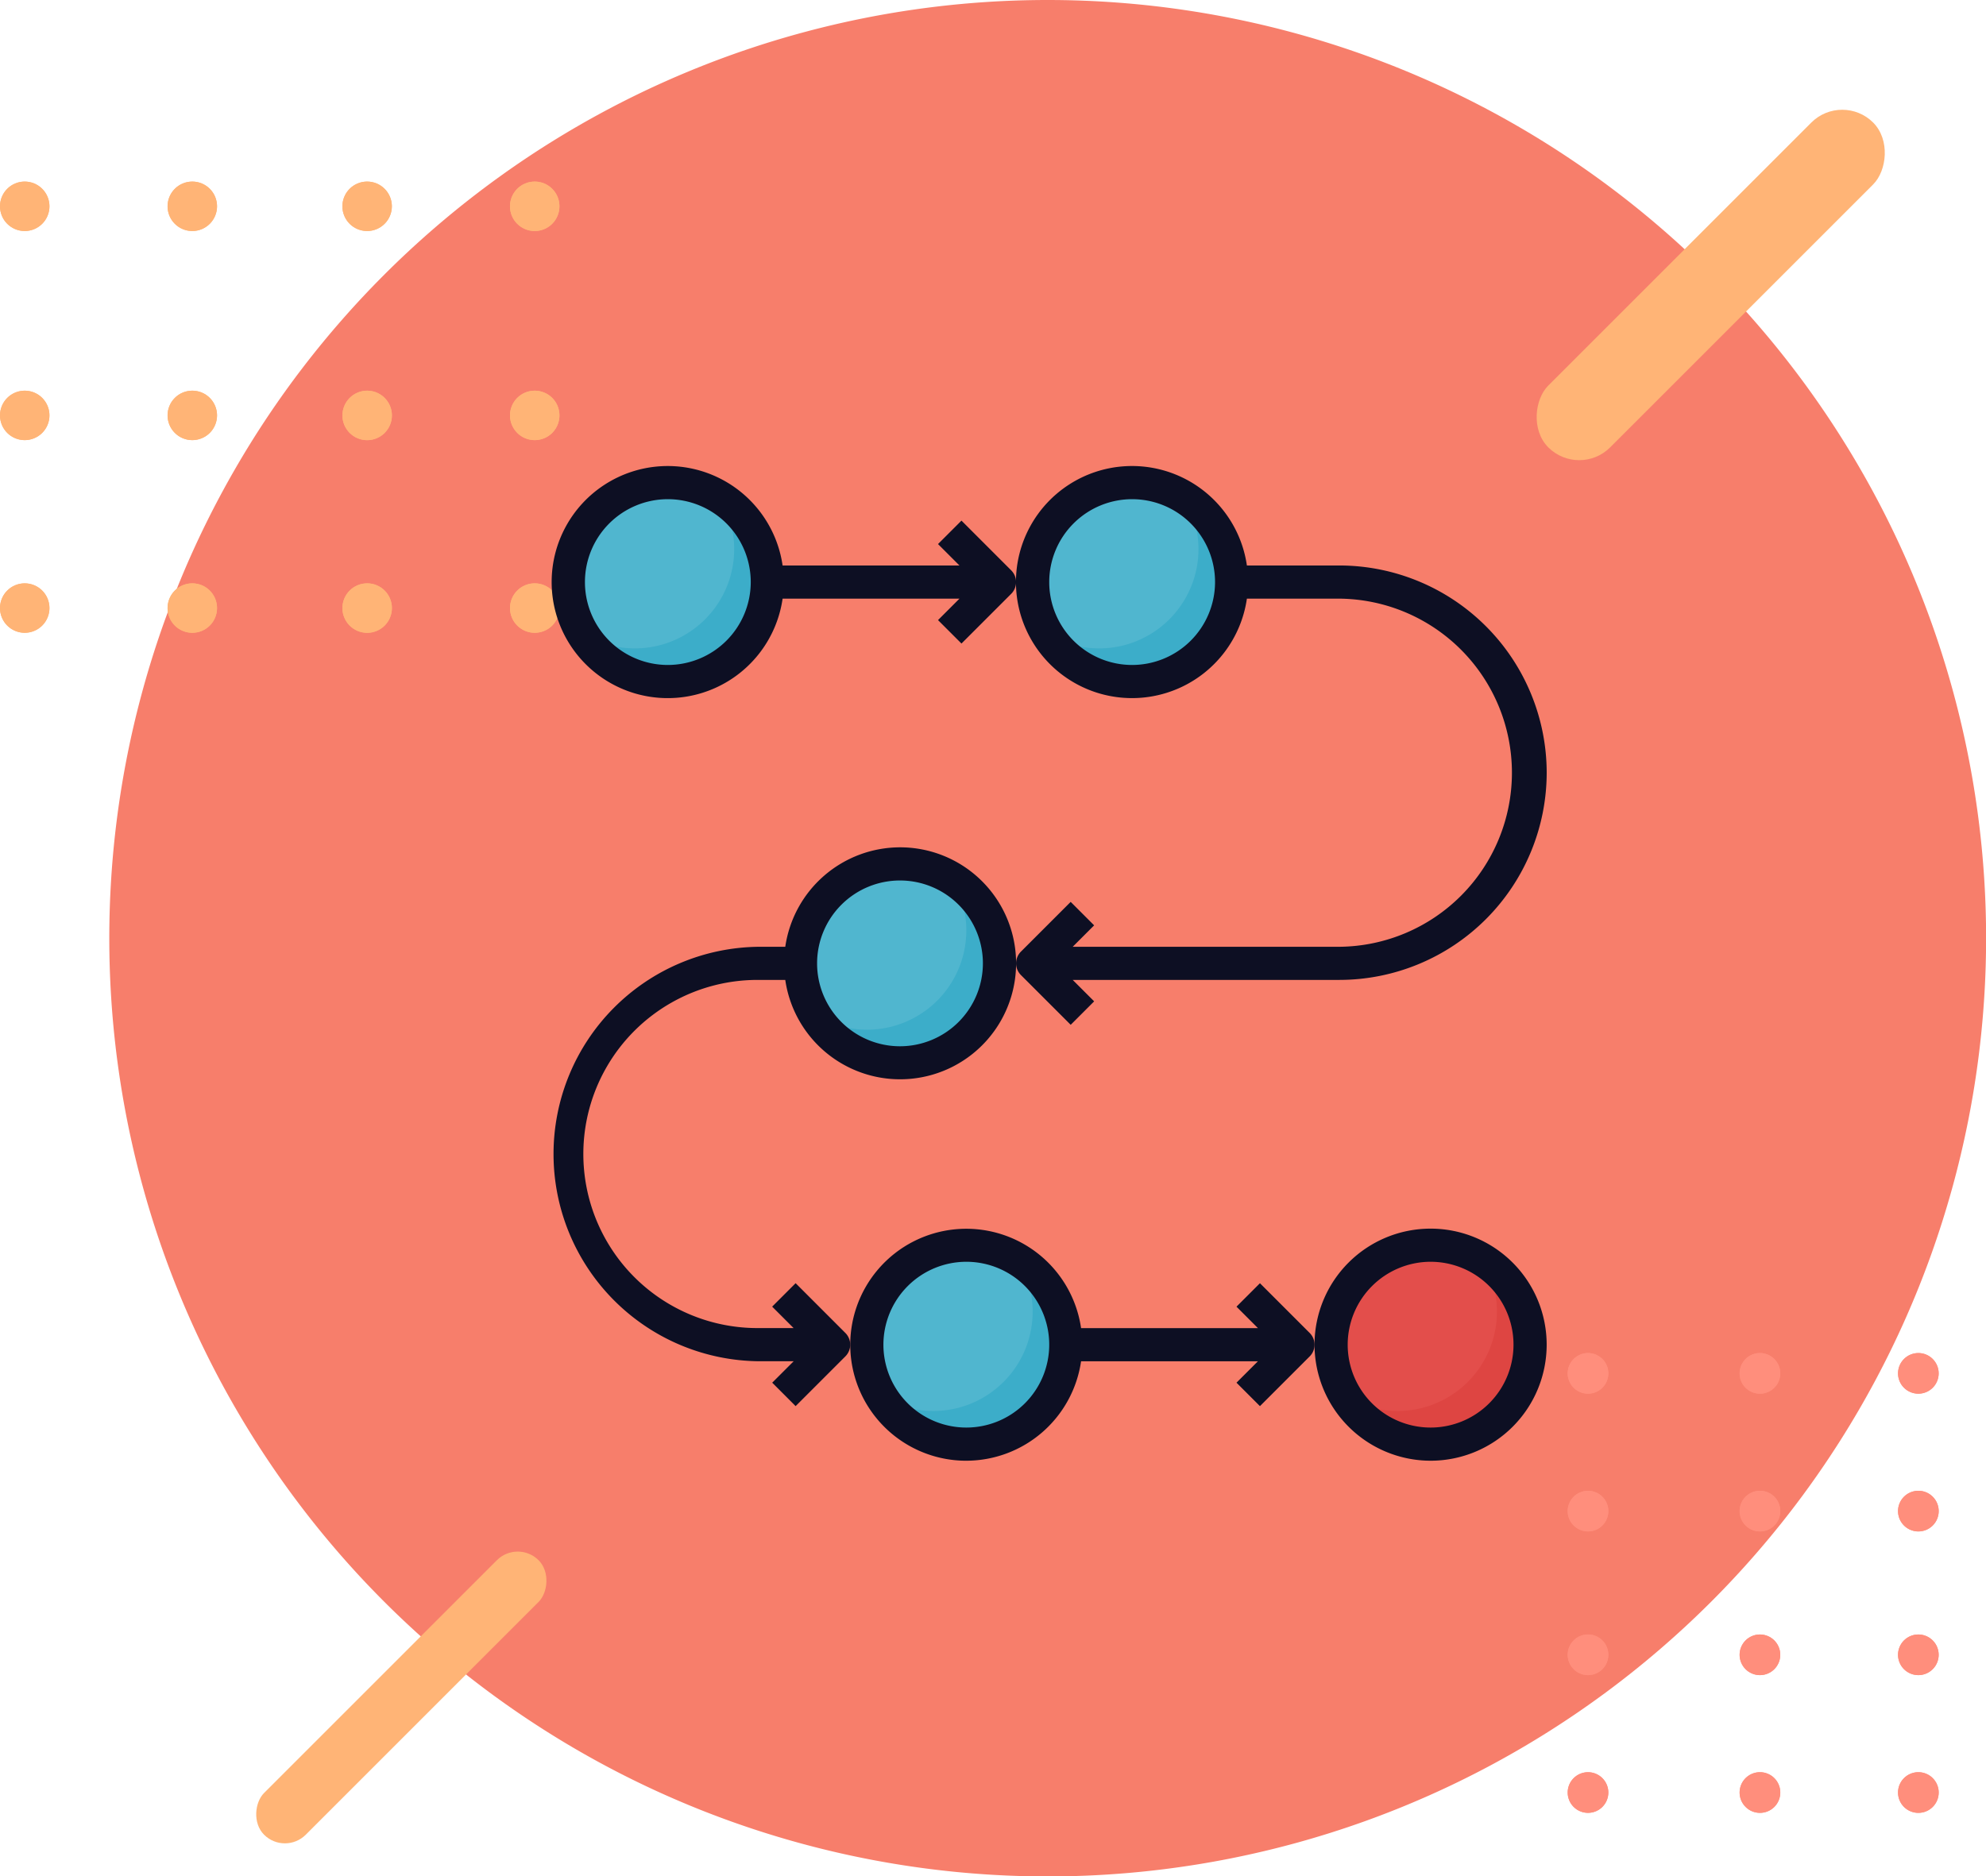<svg xmlns="http://www.w3.org/2000/svg" xmlns:xlink="http://www.w3.org/1999/xlink" width="134.389" height="126.993" viewBox="0 0 134.389 126.993">
  <defs>
    <clipPath id="clip-path">
      <path id="Trazado_814206" data-name="Trazado 814206" d="M0,1.376A1.376,1.376,0,1,0,1.375,0,1.375,1.375,0,0,0,0,1.376" fill="#ff8e7c"/>
    </clipPath>
    <clipPath id="clip-path-2">
      <path id="Trazado_814208" data-name="Trazado 814208" d="M0,1.376A1.376,1.376,0,1,0,1.376,0h0A1.377,1.377,0,0,0,0,1.376" fill="#ff8e7c"/>
    </clipPath>
    <clipPath id="clip-path-3">
      <path id="Trazado_814210" data-name="Trazado 814210" d="M1.375,0A1.375,1.375,0,1,0,2.751,1.376,1.375,1.375,0,0,0,1.375,0Z" fill="#ff8e7c"/>
    </clipPath>
    <clipPath id="clip-path-4">
      <path id="Trazado_814212" data-name="Trazado 814212" d="M0,1.376A1.375,1.375,0,1,0,1.375,0,1.375,1.375,0,0,0,0,1.376" fill="#ff8e7c"/>
    </clipPath>
    <clipPath id="clip-path-6">
      <path id="Trazado_814216" data-name="Trazado 814216" d="M1.375,0A1.375,1.375,0,1,0,2.75,1.376,1.375,1.375,0,0,0,1.375,0Z" fill="#ff8e7c"/>
    </clipPath>
    <clipPath id="clip-path-7">
      <path id="Trazado_814218" data-name="Trazado 814218" d="M0,1.376A1.376,1.376,0,1,0,1.375,0,1.376,1.376,0,0,0,0,1.376" fill="#ff8e7c"/>
    </clipPath>
    <clipPath id="clip-path-13">
      <path id="Trazado_814230" data-name="Trazado 814230" d="M1074.25,1088.088a1.673,1.673,0,1,0,1.673-1.674,1.673,1.673,0,0,0-1.673,1.674" transform="translate(-1074.25 -1086.414)" fill="#ffb476"/>
    </clipPath>
    <clipPath id="clip-path-14">
      <path id="Trazado_814232" data-name="Trazado 814232" d="M1074.25,1053.176a1.673,1.673,0,1,0,1.673-1.673h0a1.675,1.675,0,0,0-1.673,1.673" transform="translate(-1074.25 -1051.503)" fill="#ffb476"/>
    </clipPath>
    <clipPath id="clip-path-15">
      <path id="Trazado_814234" data-name="Trazado 814234" d="M1075.924,1013.613a1.673,1.673,0,1,0,1.673,1.674A1.673,1.673,0,0,0,1075.924,1013.613Z" transform="translate(-1074.251 -1013.613)" fill="#ffb476"/>
    </clipPath>
    <clipPath id="clip-path-16">
      <path id="Trazado_814236" data-name="Trazado 814236" d="M1104.611,1088.088a1.673,1.673,0,1,0,1.673-1.674,1.672,1.672,0,0,0-1.673,1.674" transform="translate(-1104.611 -1086.414)" fill="#ffb476"/>
    </clipPath>
    <clipPath id="clip-path-17">
      <path id="Trazado_814238" data-name="Trazado 814238" d="M1104.611,1053.176a1.673,1.673,0,1,0,1.673-1.673,1.673,1.673,0,0,0-1.673,1.673" transform="translate(-1104.611 -1051.503)" fill="#ffb476"/>
    </clipPath>
    <clipPath id="clip-path-18">
      <path id="Trazado_814240" data-name="Trazado 814240" d="M1106.285,1013.613a1.673,1.673,0,1,0,1.673,1.673A1.672,1.672,0,0,0,1106.285,1013.613Z" transform="translate(-1104.613 -1013.613)" fill="#ffb476"/>
    </clipPath>
    <clipPath id="clip-path-19">
      <path id="Trazado_814242" data-name="Trazado 814242" d="M1136.285,1088.088a1.674,1.674,0,1,0,1.673-1.674,1.674,1.674,0,0,0-1.673,1.674" transform="translate(-1136.285 -1086.414)" fill="#ffb476"/>
    </clipPath>
    <clipPath id="clip-path-20">
      <path id="Trazado_814244" data-name="Trazado 814244" d="M1136.285,1053.176a1.674,1.674,0,1,0,1.674-1.673h0a1.676,1.676,0,0,0-1.673,1.673" transform="translate(-1136.285 -1051.503)" fill="#ffb476"/>
    </clipPath>
    <clipPath id="clip-path-21">
      <path id="Trazado_814246" data-name="Trazado 814246" d="M1137.959,1013.613a1.673,1.673,0,1,0,1.673,1.674A1.673,1.673,0,0,0,1137.959,1013.613Z" transform="translate(-1136.287 -1013.613)" fill="#ffb476"/>
    </clipPath>
    <clipPath id="clip-path-22">
      <path id="Trazado_814248" data-name="Trazado 814248" d="M1166.647,1088.088a1.673,1.673,0,1,0,1.672-1.674,1.672,1.672,0,0,0-1.672,1.674" transform="translate(-1166.647 -1086.414)" fill="#ffb476"/>
    </clipPath>
    <clipPath id="clip-path-23">
      <path id="Trazado_814250" data-name="Trazado 814250" d="M1166.647,1053.176a1.673,1.673,0,1,0,1.672-1.673,1.672,1.672,0,0,0-1.672,1.673" transform="translate(-1166.647 -1051.503)" fill="#ffb476"/>
    </clipPath>
    <clipPath id="clip-path-24">
      <path id="Trazado_814252" data-name="Trazado 814252" d="M1168.32,1013.613a1.673,1.673,0,1,0,1.673,1.673A1.672,1.672,0,0,0,1168.32,1013.613Z" transform="translate(-1166.648 -1013.613)" fill="#ffb476"/>
    </clipPath>
  </defs>
  <g id="Grupo_1070562" data-name="Grupo 1070562" transform="translate(7066 7901.203)">
    <g id="Grupo_1070269" data-name="Grupo 1070269" transform="translate(-1437 454)">
      <g id="Grupo_1070267" data-name="Grupo 1070267" transform="translate(0 346)">
        <g id="Grupo_1070258" data-name="Grupo 1070258" transform="translate(0 628)">
          <g id="Grupo_1070193" data-name="Grupo 1070193" transform="translate(-6734 -11701)">
            <g id="Grupo_1068156" data-name="Grupo 1068156" transform="translate(1105 2371.797)">
              <g id="Grupo_1068103" data-name="Grupo 1068103" transform="translate(0)">
                <path id="Trazado_814254" data-name="Trazado 814254" d="M63.5,0A63.5,63.5,0,1,1,0,63.5,63.5,63.5,0,0,1,63.5,0Z" transform="translate(7.396)" fill="#f77e6b"/>
                <g id="Grupo_1068128" data-name="Grupo 1068128" transform="translate(106.083 122.697) rotate(-90)">
                  <g id="Group_881454" data-name="Group 881454" transform="translate(0 22.353)">
                    <g id="Grupo_1068105" data-name="Grupo 1068105" transform="translate(0 0)">
                      <path id="Trazado_814205" data-name="Trazado 814205" d="M0,1.376A1.376,1.376,0,1,0,1.375,0,1.375,1.375,0,0,0,0,1.376" fill="#ff8e7c"/>
                      <g id="Grupo_1068104" data-name="Grupo 1068104" clip-path="url(#clip-path)">
                        <g id="Group_881453" data-name="Group 881453" transform="translate(0 0)">
                          <rect id="Rectangle_298909" data-name="Rectangle 298909" width="2.751" height="2.751" fill="#ff8e7c"/>
                        </g>
                      </g>
                    </g>
                  </g>
                  <g id="Group_881456" data-name="Group 881456" transform="translate(0 11.634)">
                    <g id="Grupo_1068107" data-name="Grupo 1068107" transform="translate(0 0)">
                      <path id="Trazado_814207" data-name="Trazado 814207" d="M0,1.376A1.376,1.376,0,1,0,1.376,0h0A1.377,1.377,0,0,0,0,1.376" fill="#ff8e7c"/>
                      <g id="Grupo_1068106" data-name="Grupo 1068106" clip-path="url(#clip-path-2)">
                        <g id="Group_881455" data-name="Group 881455" transform="translate(0 0)">
                          <rect id="Rectangle_298910" data-name="Rectangle 298910" width="2.751" height="2.751" fill="#ff8e7c"/>
                        </g>
                      </g>
                    </g>
                  </g>
                  <g id="Group_881458" data-name="Group 881458" transform="translate(0 0)">
                    <g id="Grupo_1068109" data-name="Grupo 1068109">
                      <path id="Trazado_814209" data-name="Trazado 814209" d="M1.375,0A1.375,1.375,0,1,0,2.751,1.376,1.375,1.375,0,0,0,1.375,0Z" fill="#ff8e7c"/>
                      <g id="Grupo_1068108" data-name="Grupo 1068108" clip-path="url(#clip-path-3)">
                        <g id="Group_881457" data-name="Group 881457" transform="translate(0 0)">
                          <rect id="Rectangle_298911" data-name="Rectangle 298911" width="2.751" height="2.75" fill="#ff8e7c"/>
                        </g>
                      </g>
                    </g>
                  </g>
                  <g id="Group_881460" data-name="Group 881460" transform="translate(9.322 22.353)">
                    <g id="Grupo_1068111" data-name="Grupo 1068111" transform="translate(0 0)">
                      <path id="Trazado_814211" data-name="Trazado 814211" d="M0,1.376A1.375,1.375,0,1,0,1.375,0,1.375,1.375,0,0,0,0,1.376" fill="#ff8e7c"/>
                      <g id="Grupo_1068110" data-name="Grupo 1068110" clip-path="url(#clip-path-4)">
                        <g id="Group_881459" data-name="Group 881459" transform="translate(0 0)">
                          <rect id="Rectangle_298912" data-name="Rectangle 298912" width="2.751" height="2.751" fill="#ff8e7c"/>
                        </g>
                      </g>
                    </g>
                  </g>
                  <g id="Group_881462" data-name="Group 881462" transform="translate(9.322 11.634)">
                    <g id="Grupo_1068113" data-name="Grupo 1068113" transform="translate(0 0)">
                      <path id="Trazado_814213" data-name="Trazado 814213" d="M0,1.376A1.375,1.375,0,1,0,1.375,0,1.375,1.375,0,0,0,0,1.376" fill="#ff8e7c"/>
                      <g id="Grupo_1068112" data-name="Grupo 1068112" clip-path="url(#clip-path-4)">
                        <g id="Group_881461" data-name="Group 881461" transform="translate(0 0)">
                          <rect id="Rectangle_298913" data-name="Rectangle 298913" width="2.751" height="2.751" fill="#ff8e7c"/>
                        </g>
                      </g>
                    </g>
                  </g>
                  <g id="Group_881464" data-name="Group 881464" transform="translate(9.323 0)">
                    <g id="Grupo_1068115" data-name="Grupo 1068115" transform="translate(0)">
                      <path id="Trazado_814215" data-name="Trazado 814215" d="M1.375,0A1.375,1.375,0,1,0,2.75,1.376,1.375,1.375,0,0,0,1.375,0Z" fill="#ff8e7c"/>
                      <g id="Grupo_1068114" data-name="Grupo 1068114" clip-path="url(#clip-path-6)">
                        <g id="Group_881463" data-name="Group 881463" transform="translate(-0.001 0)">
                          <rect id="Rectangle_298914" data-name="Rectangle 298914" width="2.751" height="2.75" fill="#ff8e7c"/>
                        </g>
                      </g>
                    </g>
                  </g>
                  <g id="Group_881454-2" data-name="Group 881454" transform="translate(19.047 22.353)">
                    <g id="Grupo_1068117" data-name="Grupo 1068117" transform="translate(0 0)">
                      <path id="Trazado_814217" data-name="Trazado 814217" d="M0,1.376A1.376,1.376,0,1,0,1.375,0,1.376,1.376,0,0,0,0,1.376" fill="#ff8e7c"/>
                      <g id="Grupo_1068116" data-name="Grupo 1068116" clip-path="url(#clip-path-7)">
                        <g id="Group_881453-2" data-name="Group 881453" transform="translate(0 0)">
                          <rect id="Rectangle_298909-2" data-name="Rectangle 298909" width="2.751" height="2.751" fill="#ff8e7c"/>
                        </g>
                      </g>
                    </g>
                  </g>
                  <g id="Group_881456-2" data-name="Group 881456" transform="translate(19.047 11.634)">
                    <g id="Grupo_1068119" data-name="Grupo 1068119" transform="translate(0 0)">
                      <path id="Trazado_814219" data-name="Trazado 814219" d="M0,1.376A1.376,1.376,0,1,0,1.376,0h0A1.377,1.377,0,0,0,0,1.376" fill="#ff8e7c"/>
                      <g id="Grupo_1068118" data-name="Grupo 1068118" clip-path="url(#clip-path-2)">
                        <g id="Group_881455-2" data-name="Group 881455" transform="translate(0 0)">
                          <rect id="Rectangle_298910-2" data-name="Rectangle 298910" width="2.751" height="2.751" fill="#ff8e7c"/>
                        </g>
                      </g>
                    </g>
                  </g>
                  <g id="Group_881458-2" data-name="Group 881458" transform="translate(19.048 0)">
                    <g id="Grupo_1068121" data-name="Grupo 1068121" transform="translate(0)">
                      <path id="Trazado_814221" data-name="Trazado 814221" d="M1.375,0A1.375,1.375,0,1,0,2.75,1.376,1.375,1.375,0,0,0,1.375,0Z" fill="#ff8e7c"/>
                      <g id="Grupo_1068120" data-name="Grupo 1068120" clip-path="url(#clip-path-6)">
                        <g id="Group_881457-2" data-name="Group 881457" transform="translate(0 0)">
                          <rect id="Rectangle_298911-2" data-name="Rectangle 298911" width="2.751" height="2.75" fill="#ff8e7c"/>
                        </g>
                      </g>
                    </g>
                  </g>
                  <g id="Group_881460-2" data-name="Group 881460" transform="translate(28.37 22.353)">
                    <g id="Grupo_1068123" data-name="Grupo 1068123" transform="translate(0 0)">
                      <path id="Trazado_814223" data-name="Trazado 814223" d="M0,1.376A1.375,1.375,0,1,0,1.375,0,1.375,1.375,0,0,0,0,1.376" fill="#ff8e7c"/>
                      <g id="Grupo_1068122" data-name="Grupo 1068122" clip-path="url(#clip-path-4)">
                        <g id="Group_881459-2" data-name="Group 881459" transform="translate(0 0)">
                          <rect id="Rectangle_298912-2" data-name="Rectangle 298912" width="2.751" height="2.751" fill="#ff8e7c"/>
                        </g>
                      </g>
                    </g>
                  </g>
                  <g id="Group_881462-2" data-name="Group 881462" transform="translate(28.37 11.634)">
                    <g id="Grupo_1068125" data-name="Grupo 1068125" transform="translate(0 0)">
                      <path id="Trazado_814225" data-name="Trazado 814225" d="M0,1.376A1.375,1.375,0,1,0,1.375,0,1.375,1.375,0,0,0,0,1.376" fill="#ff8e7c"/>
                      <g id="Grupo_1068124" data-name="Grupo 1068124" clip-path="url(#clip-path-4)">
                        <g id="Group_881461-2" data-name="Group 881461" transform="translate(0 0)">
                          <rect id="Rectangle_298913-2" data-name="Rectangle 298913" width="2.751" height="2.751" fill="#ff8e7c"/>
                        </g>
                      </g>
                    </g>
                  </g>
                  <g id="Group_881464-2" data-name="Group 881464" transform="translate(28.37 0)">
                    <g id="Grupo_1068127" data-name="Grupo 1068127" transform="translate(0)">
                      <path id="Trazado_814227" data-name="Trazado 814227" d="M1.375,0A1.375,1.375,0,1,0,2.75,1.376,1.375,1.375,0,0,0,1.375,0Z" fill="#ff8e7c"/>
                      <g id="Grupo_1068126" data-name="Grupo 1068126" clip-path="url(#clip-path-6)">
                        <g id="Group_881463-2" data-name="Group 881463" transform="translate(0 0)">
                          <rect id="Rectangle_298914-2" data-name="Rectangle 298914" width="2.751" height="2.75" fill="#ff8e7c"/>
                        </g>
                      </g>
                    </g>
                  </g>
                </g>
                <g id="Grupo_1068153" data-name="Grupo 1068153" transform="translate(0 12.29)">
                  <g id="Group_881454-3" data-name="Group 881454" transform="translate(0 27.192)">
                    <g id="Grupo_1068130" data-name="Grupo 1068130">
                      <path id="Trazado_814229" data-name="Trazado 814229" d="M1074.25,1088.088a1.673,1.673,0,1,0,1.673-1.674,1.673,1.673,0,0,0-1.673,1.674" transform="translate(-1074.25 -1086.414)" fill="#ffb476"/>
                      <g id="Grupo_1068129" data-name="Grupo 1068129" clip-path="url(#clip-path-13)">
                        <g id="Group_881453-3" data-name="Group 881453" transform="translate(0 0)">
                          <rect id="Rectangle_298909-3" data-name="Rectangle 298909" width="3.346" height="3.346" fill="#ffb476"/>
                        </g>
                      </g>
                    </g>
                  </g>
                  <g id="Group_881456-3" data-name="Group 881456" transform="translate(0 14.152)">
                    <g id="Grupo_1068132" data-name="Grupo 1068132">
                      <path id="Trazado_814231" data-name="Trazado 814231" d="M1074.25,1053.176a1.673,1.673,0,1,0,1.673-1.673h0a1.675,1.675,0,0,0-1.673,1.673" transform="translate(-1074.25 -1051.503)" fill="#ffb476"/>
                      <g id="Grupo_1068131" data-name="Grupo 1068131" clip-path="url(#clip-path-14)">
                        <g id="Group_881455-3" data-name="Group 881455" transform="translate(0 0)">
                          <rect id="Rectangle_298910-3" data-name="Rectangle 298910" width="3.346" height="3.346" fill="#ffb476"/>
                        </g>
                      </g>
                    </g>
                  </g>
                  <g id="Group_881458-3" data-name="Group 881458" transform="translate(0 0)">
                    <g id="Grupo_1068134" data-name="Grupo 1068134">
                      <path id="Trazado_814233" data-name="Trazado 814233" d="M1075.924,1013.613a1.673,1.673,0,1,0,1.673,1.674A1.673,1.673,0,0,0,1075.924,1013.613Z" transform="translate(-1074.251 -1013.613)" fill="#ffb476"/>
                      <g id="Grupo_1068133" data-name="Grupo 1068133" clip-path="url(#clip-path-15)">
                        <g id="Group_881457-3" data-name="Group 881457" transform="translate(0 0)">
                          <rect id="Rectangle_298911-3" data-name="Rectangle 298911" width="3.346" height="3.346" fill="#ffb476"/>
                        </g>
                      </g>
                    </g>
                  </g>
                  <g id="Group_881460-3" data-name="Group 881460" transform="translate(11.34 27.192)">
                    <g id="Grupo_1068136" data-name="Grupo 1068136">
                      <path id="Trazado_814235" data-name="Trazado 814235" d="M1104.611,1088.088a1.673,1.673,0,1,0,1.673-1.674,1.672,1.672,0,0,0-1.673,1.674" transform="translate(-1104.611 -1086.414)" fill="#ffb476"/>
                      <g id="Grupo_1068135" data-name="Grupo 1068135" clip-path="url(#clip-path-16)">
                        <g id="Group_881459-3" data-name="Group 881459" transform="translate(0 0)">
                          <rect id="Rectangle_298912-3" data-name="Rectangle 298912" width="3.346" height="3.346" fill="#ffb476"/>
                        </g>
                      </g>
                    </g>
                  </g>
                  <g id="Group_881462-3" data-name="Group 881462" transform="translate(11.34 14.152)">
                    <g id="Grupo_1068138" data-name="Grupo 1068138">
                      <path id="Trazado_814237" data-name="Trazado 814237" d="M1104.611,1053.176a1.673,1.673,0,1,0,1.673-1.673,1.673,1.673,0,0,0-1.673,1.673" transform="translate(-1104.611 -1051.503)" fill="#ffb476"/>
                      <g id="Grupo_1068137" data-name="Grupo 1068137" clip-path="url(#clip-path-17)">
                        <g id="Group_881461-3" data-name="Group 881461" transform="translate(0 0)">
                          <rect id="Rectangle_298913-3" data-name="Rectangle 298913" width="3.346" height="3.346" fill="#ffb476"/>
                        </g>
                      </g>
                    </g>
                  </g>
                  <g id="Group_881464-3" data-name="Group 881464" transform="translate(11.341 0)">
                    <g id="Grupo_1068140" data-name="Grupo 1068140">
                      <path id="Trazado_814239" data-name="Trazado 814239" d="M1106.285,1013.613a1.673,1.673,0,1,0,1.673,1.673A1.672,1.672,0,0,0,1106.285,1013.613Z" transform="translate(-1104.613 -1013.613)" fill="#ffb476"/>
                      <g id="Grupo_1068139" data-name="Grupo 1068139" clip-path="url(#clip-path-18)">
                        <g id="Group_881463-3" data-name="Group 881463" transform="translate(-0.001 0)">
                          <rect id="Rectangle_298914-3" data-name="Rectangle 298914" width="3.346" height="3.346" fill="#ffb476"/>
                        </g>
                      </g>
                    </g>
                  </g>
                  <g id="Group_881454-4" data-name="Group 881454" transform="translate(23.171 27.192)">
                    <g id="Grupo_1068142" data-name="Grupo 1068142">
                      <path id="Trazado_814241" data-name="Trazado 814241" d="M1136.285,1088.088a1.674,1.674,0,1,0,1.673-1.674,1.674,1.674,0,0,0-1.673,1.674" transform="translate(-1136.285 -1086.414)" fill="#ffb476"/>
                      <g id="Grupo_1068141" data-name="Grupo 1068141" clip-path="url(#clip-path-19)">
                        <g id="Group_881453-4" data-name="Group 881453" transform="translate(0 0)">
                          <rect id="Rectangle_298909-4" data-name="Rectangle 298909" width="3.346" height="3.346" fill="#ffb476"/>
                        </g>
                      </g>
                    </g>
                  </g>
                  <g id="Group_881456-4" data-name="Group 881456" transform="translate(23.171 14.152)">
                    <g id="Grupo_1068144" data-name="Grupo 1068144">
                      <path id="Trazado_814243" data-name="Trazado 814243" d="M1136.285,1053.176a1.674,1.674,0,1,0,1.674-1.673h0a1.676,1.676,0,0,0-1.673,1.673" transform="translate(-1136.285 -1051.503)" fill="#ffb476"/>
                      <g id="Grupo_1068143" data-name="Grupo 1068143" clip-path="url(#clip-path-20)">
                        <g id="Group_881455-4" data-name="Group 881455" transform="translate(0 0)">
                          <rect id="Rectangle_298910-4" data-name="Rectangle 298910" width="3.346" height="3.346" fill="#ffb476"/>
                        </g>
                      </g>
                    </g>
                  </g>
                  <g id="Group_881458-4" data-name="Group 881458" transform="translate(23.171 0)">
                    <g id="Grupo_1068146" data-name="Grupo 1068146">
                      <path id="Trazado_814245" data-name="Trazado 814245" d="M1137.959,1013.613a1.673,1.673,0,1,0,1.673,1.674A1.673,1.673,0,0,0,1137.959,1013.613Z" transform="translate(-1136.287 -1013.613)" fill="#ffb476"/>
                      <g id="Grupo_1068145" data-name="Grupo 1068145" clip-path="url(#clip-path-21)">
                        <g id="Group_881457-4" data-name="Group 881457" transform="translate(-0.001 0)">
                          <rect id="Rectangle_298911-4" data-name="Rectangle 298911" width="3.346" height="3.346" fill="#ffb476"/>
                        </g>
                      </g>
                    </g>
                  </g>
                  <g id="Group_881460-4" data-name="Group 881460" transform="translate(34.511 27.192)">
                    <g id="Grupo_1068148" data-name="Grupo 1068148">
                      <path id="Trazado_814247" data-name="Trazado 814247" d="M1166.647,1088.088a1.673,1.673,0,1,0,1.672-1.674,1.672,1.672,0,0,0-1.672,1.674" transform="translate(-1166.647 -1086.414)" fill="#ffb476"/>
                      <g id="Grupo_1068147" data-name="Grupo 1068147" clip-path="url(#clip-path-22)">
                        <g id="Group_881459-4" data-name="Group 881459" transform="translate(0 0)">
                          <rect id="Rectangle_298912-4" data-name="Rectangle 298912" width="3.346" height="3.346" fill="#ffb476"/>
                        </g>
                      </g>
                    </g>
                  </g>
                  <g id="Group_881462-4" data-name="Group 881462" transform="translate(34.511 14.152)">
                    <g id="Grupo_1068150" data-name="Grupo 1068150">
                      <path id="Trazado_814249" data-name="Trazado 814249" d="M1166.647,1053.176a1.673,1.673,0,1,0,1.672-1.673,1.672,1.672,0,0,0-1.672,1.673" transform="translate(-1166.647 -1051.503)" fill="#ffb476"/>
                      <g id="Grupo_1068149" data-name="Grupo 1068149" clip-path="url(#clip-path-23)">
                        <g id="Group_881461-4" data-name="Group 881461" transform="translate(0 0)">
                          <rect id="Rectangle_298913-4" data-name="Rectangle 298913" width="3.346" height="3.346" fill="#ffb476"/>
                        </g>
                      </g>
                    </g>
                  </g>
                  <g id="Group_881464-4" data-name="Group 881464" transform="translate(34.511 0)">
                    <g id="Grupo_1068152" data-name="Grupo 1068152">
                      <path id="Trazado_814251" data-name="Trazado 814251" d="M1168.32,1013.613a1.673,1.673,0,1,0,1.673,1.673A1.672,1.672,0,0,0,1168.32,1013.613Z" transform="translate(-1166.648 -1013.613)" fill="#ffb476"/>
                      <g id="Grupo_1068151" data-name="Grupo 1068151" clip-path="url(#clip-path-24)">
                        <g id="Group_881463-4" data-name="Group 881463" transform="translate(0 0)">
                          <rect id="Rectangle_298914-4" data-name="Rectangle 298914" width="3.346" height="3.346" fill="#ffb476"/>
                        </g>
                      </g>
                    </g>
                  </g>
                </g>
                <rect id="Rectángulo_374064" data-name="Rectángulo 374064" width="5.919" height="31.089" rx="2.96" transform="translate(124.661 6.203) rotate(45)" fill="#ffb476"/>
                <rect id="Rectángulo_374066" data-name="Rectángulo 374066" width="3.992" height="26.272" rx="1.996" transform="translate(35.034 104.187) rotate(45)" fill="#ffb476"/>
              </g>
            </g>
          </g>
        </g>
      </g>
      <g id="proceso" transform="translate(-5593.662 -8325.662)">
        <circle id="Elipse_9184" data-name="Elipse 9184" cx="7" cy="7" r="7" transform="translate(2.662 2.661)" fill="#50b6cf"/>
        <ellipse id="Elipse_9185" data-name="Elipse 9185" cx="6.5" cy="7" rx="6.5" ry="7" transform="translate(34.662 2.661)" fill="#50b6cf"/>
        <ellipse id="Elipse_9186" data-name="Elipse 9186" cx="6.5" cy="7" rx="6.5" ry="7" transform="translate(23.662 54.661)" fill="#50b6cf"/>
        <circle id="Elipse_9187" data-name="Elipse 9187" cx="7" cy="7" r="7" transform="translate(54.662 54.661)" fill="#e34e4b"/>
        <circle id="Elipse_9188" data-name="Elipse 9188" cx="7" cy="7" r="7" transform="translate(18.662 28.661)" fill="#50b6cf"/>
        <path id="Trazado_816975" data-name="Trazado 816975" d="M13.124,3.881a6.722,6.722,0,0,1-9.243,9.243,6.727,6.727,0,1,0,9.243-9.243Z" transform="translate(0.23 0.23)" fill="#3cadc9"/>
        <path id="Trazado_816976" data-name="Trazado 816976" d="M41.124,3.881a6.722,6.722,0,0,1-9.243,9.243,6.727,6.727,0,1,0,9.243-9.243Z" transform="translate(3.647 0.23)" fill="#3cadc9"/>
        <path id="Trazado_816977" data-name="Trazado 816977" d="M31.124,49.881a6.722,6.722,0,0,1-9.243,9.243,6.727,6.727,0,1,0,9.243-9.243Z" transform="translate(2.427 5.844)" fill="#3cadc9"/>
        <path id="Trazado_816978" data-name="Trazado 816978" d="M59.124,49.881a6.722,6.722,0,0,1-9.243,9.243,6.727,6.727,0,1,0,9.243-9.243Z" transform="translate(5.844 5.844)" fill="#de4542"/>
        <path id="Trazado_816979" data-name="Trazado 816979" d="M27.124,26.881a6.722,6.722,0,0,1-9.243,9.243,6.727,6.727,0,1,0,9.243-9.243Z" transform="translate(1.938 3.037)" fill="#3cadc9"/>
        <g id="Grupo_1070268" data-name="Grupo 1070268" transform="translate(2 2)">
          <path id="Trazado_816980" data-name="Trazado 816980" d="M27.854,63.709a7.86,7.86,0,0,0,7.765-6.732H47.587l-1.451,1.451,1.587,1.587,3.366-3.366a1.122,1.122,0,0,0,0-1.587l-3.366-3.366-1.587,1.587,1.451,1.451H35.619a7.85,7.85,0,1,0-7.765,8.976Zm0-13.465a5.61,5.61,0,1,1-5.61,5.61A5.617,5.617,0,0,1,27.854,50.244Z" transform="translate(0.197 3.614)" fill="#0d0f23"/>
          <path id="Trazado_816981" data-name="Trazado 816981" d="M55.854,63.709A7.854,7.854,0,1,0,48,55.854,7.864,7.864,0,0,0,55.854,63.709Zm0-13.465a5.61,5.61,0,1,1-5.61,5.61A5.617,5.617,0,0,1,55.854,50.244Z" transform="translate(3.614 3.614)" fill="#0d0f23"/>
          <path id="Trazado_816982" data-name="Trazado 816982" d="M25.563,25A7.86,7.86,0,0,0,17.8,31.732H16.026a14.026,14.026,0,0,0,0,28.051h2.341l-1.451,1.451L18.5,62.821l3.366-3.366a1.122,1.122,0,0,0,0-1.587L18.5,54.5l-1.587,1.587,1.451,1.451H16.026a11.782,11.782,0,1,1,0-23.563H17.8A7.85,7.85,0,1,0,25.563,25Zm0,13.465a5.61,5.61,0,1,1,5.61-5.61A5.617,5.617,0,0,1,25.563,38.465Z" transform="translate(-2 0.807)" fill="#0d0f23"/>
          <path id="Trazado_816983" data-name="Trazado 816983" d="M29.723,5.695,28.136,7.282l1.451,1.451H17.619a7.854,7.854,0,1,0,0,2.244H29.587l-1.451,1.451,1.587,1.587,3.366-3.366a1.122,1.122,0,0,0,0-1.587ZM9.854,15.465a5.61,5.61,0,1,1,5.61-5.61A5.617,5.617,0,0,1,9.854,15.465Z" transform="translate(-2 -2)" fill="#0d0f23"/>
          <path id="Trazado_816984" data-name="Trazado 816984" d="M65.906,22.758A14.041,14.041,0,0,0,51.88,8.732H45.619a7.854,7.854,0,1,0,0,2.244H51.88a11.782,11.782,0,0,1,0,23.563H33.831l1.451-1.451L33.695,31.5l-3.366,3.366a1.122,1.122,0,0,0,0,1.587l3.366,3.366,1.587-1.587-1.451-1.451H51.88A14.041,14.041,0,0,0,65.906,22.758ZM37.854,15.465a5.61,5.61,0,1,1,5.61-5.61A5.617,5.617,0,0,1,37.854,15.465Z" transform="translate(1.418 -2)" fill="#0d0f23"/>
        </g>
      </g>
    </g>
  </g>
</svg>
